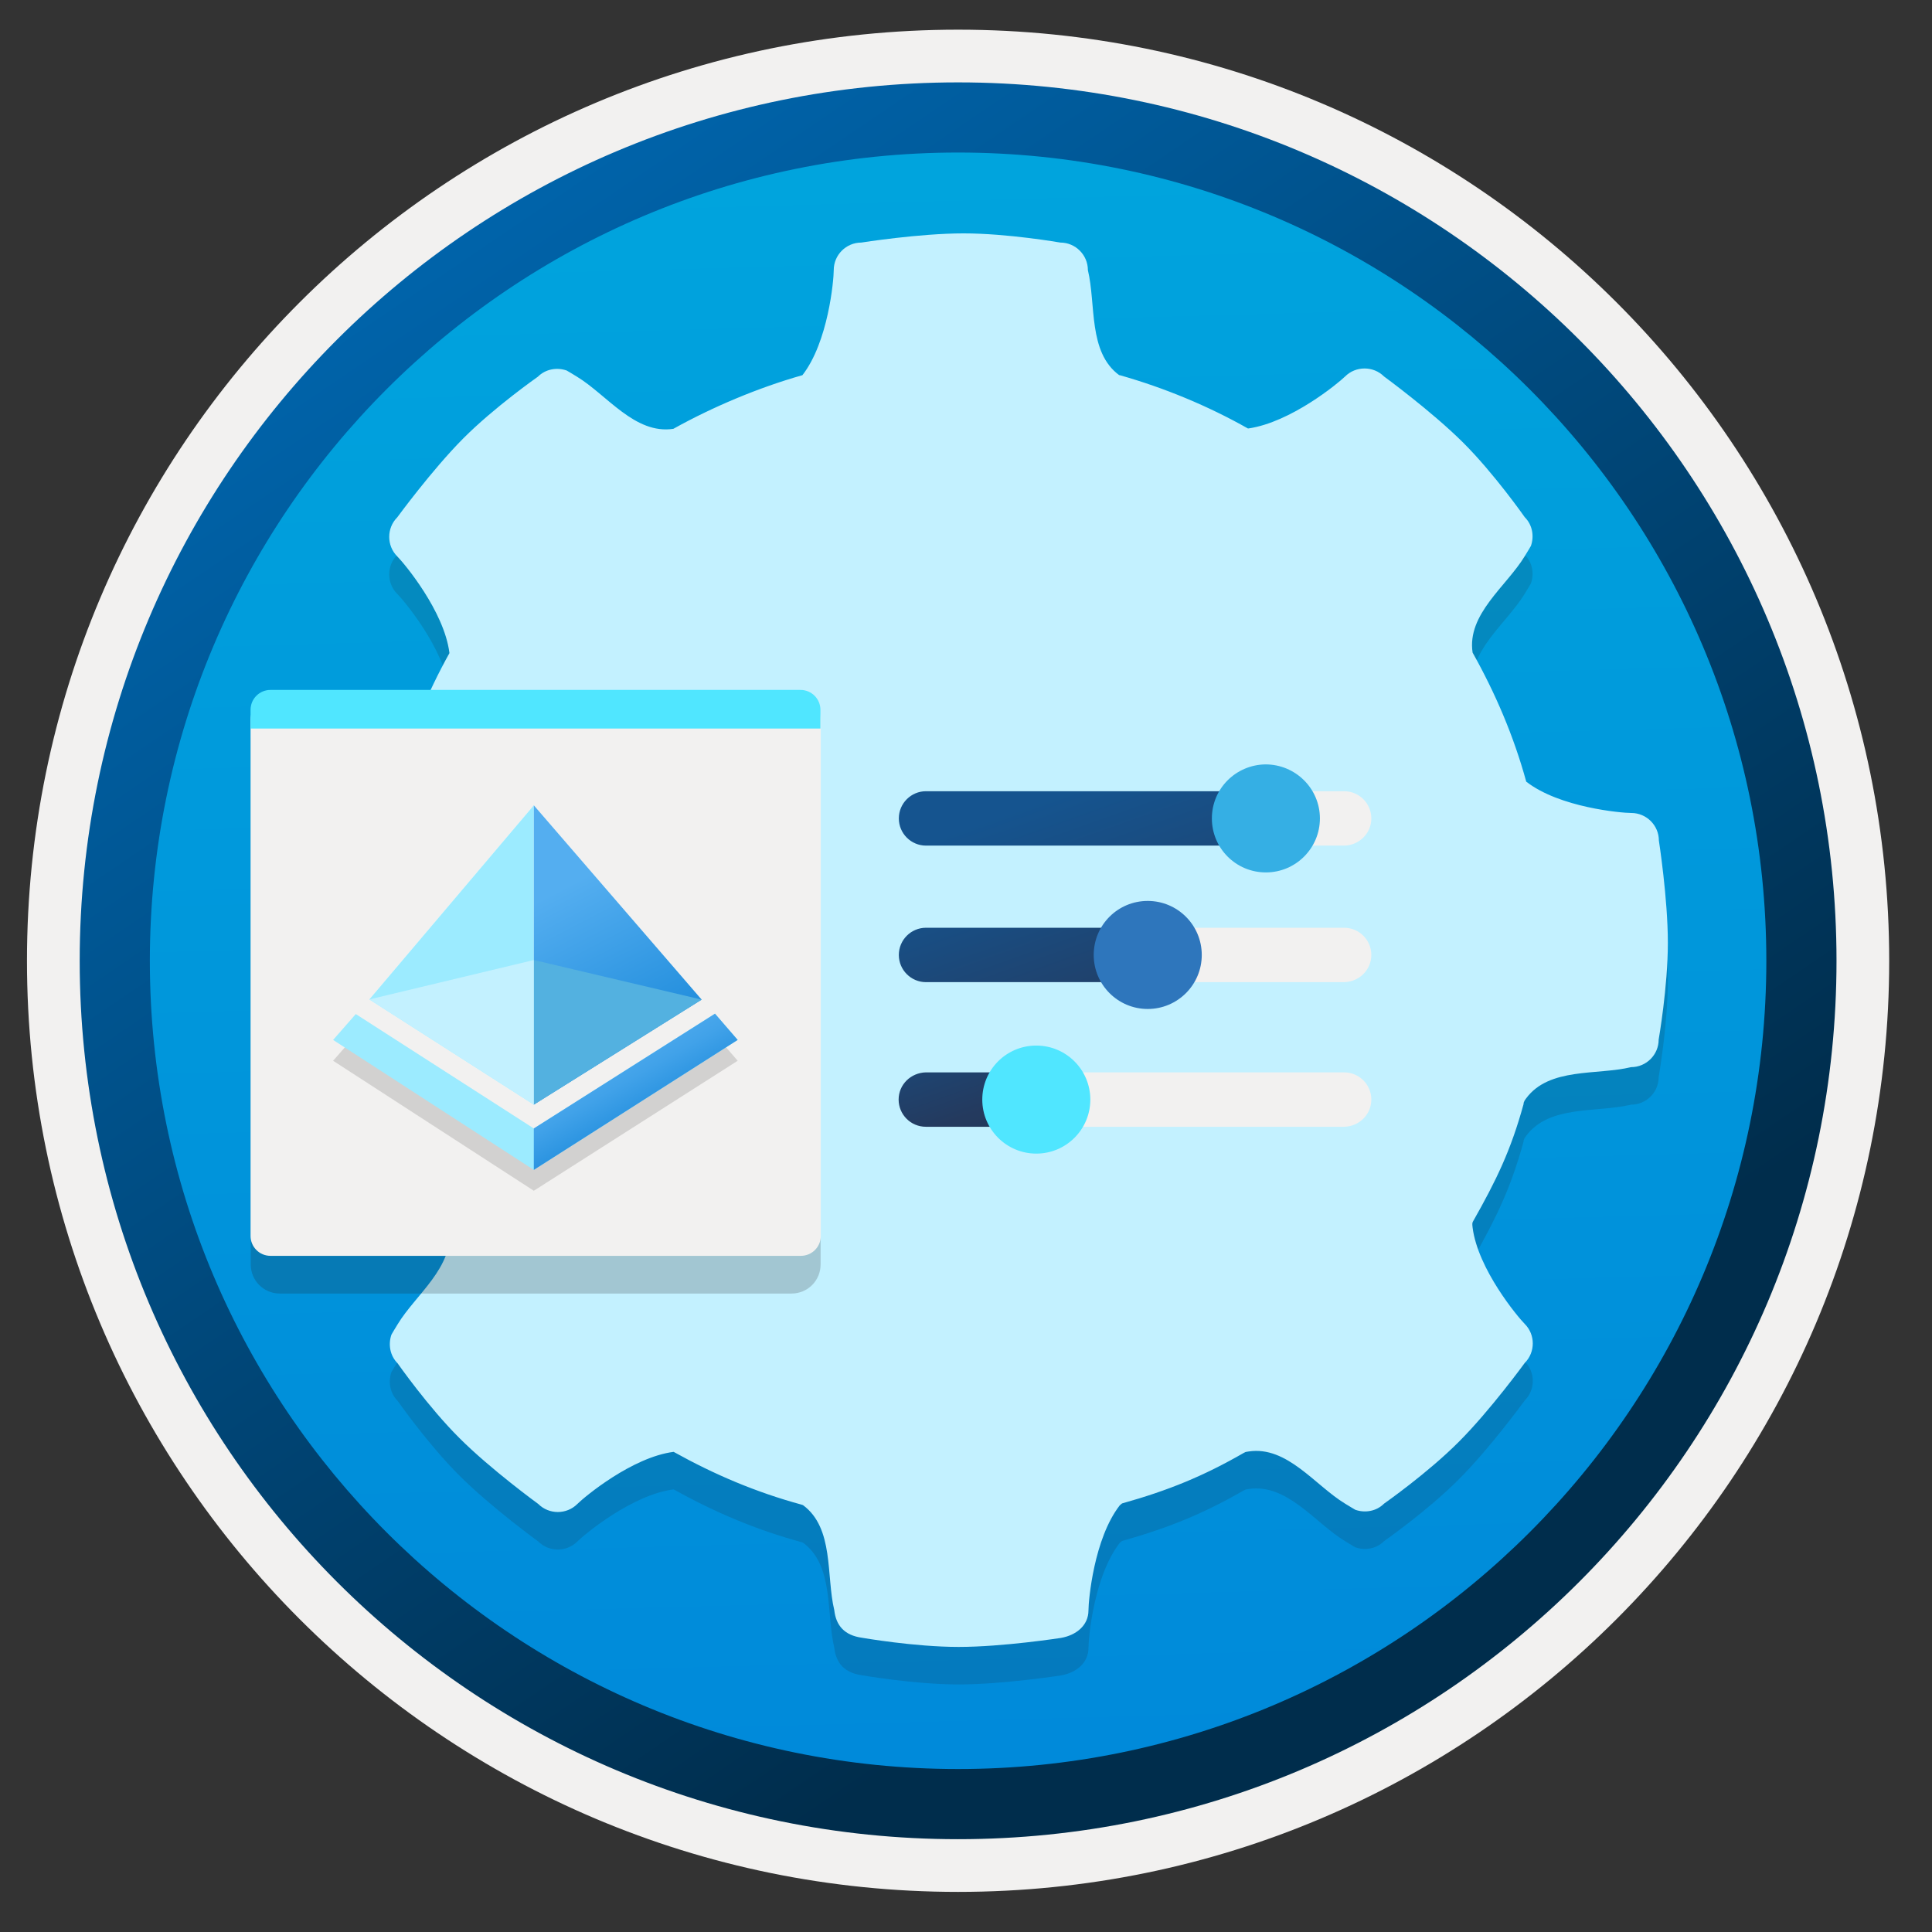 <svg width="103" height="103" viewBox="0 0 103 103" fill="none" xmlns="http://www.w3.org/2000/svg">
<rect x="0" y="0" width="103" height="103" fill="#333333" stroke="none"/>
<path d="M51.079 98.032C25.229 98.032 4.269 77.082 4.269 51.222C4.269 25.362 25.229 4.412 51.079 4.412C76.929 4.412 97.889 25.372 97.889 51.222C97.889 77.072 76.929 98.032 51.079 98.032Z" fill="url(#paint0_linear)"/>
<path fill-rule="evenodd" clip-rule="evenodd" d="M96.978 51.221C96.978 76.572 76.428 97.121 51.078 97.121C25.729 97.121 5.178 76.572 5.178 51.221C5.178 25.872 25.729 5.322 51.078 5.322C76.428 5.322 96.978 25.872 96.978 51.221ZM51.078 1.582C78.499 1.582 100.718 23.802 100.718 51.221C100.718 78.641 78.489 100.862 51.078 100.862C23.659 100.862 1.438 78.632 1.438 51.221C1.438 23.802 23.659 1.582 51.078 1.582Z" fill="#F2F1F0"/>
<path fill-rule="evenodd" clip-rule="evenodd" d="M94.168 51.222C94.168 75.022 74.879 94.312 51.078 94.312C27.279 94.312 7.989 75.022 7.989 51.222C7.989 27.422 27.279 8.132 51.078 8.132C74.879 8.132 94.168 27.422 94.168 51.222ZM51.078 4.392C76.939 4.392 97.909 25.362 97.909 51.222C97.909 77.082 76.939 98.052 51.078 98.052C25.218 98.052 4.249 77.082 4.249 51.222C4.249 25.362 25.209 4.392 51.078 4.392Z" fill="url(#paint1_linear)"/>
<path opacity="0.15" d="M88.439 46.812C88.439 46.002 87.778 45.342 86.969 45.342C86.439 45.342 83.138 45.052 81.368 43.672C81.368 43.672 81.379 43.652 81.368 43.672C80.698 41.232 79.719 38.952 78.508 36.792C78.198 34.742 80.319 33.252 81.288 31.652C81.459 31.372 81.558 31.212 81.618 31.102C81.799 30.582 81.698 29.982 81.288 29.572C81.288 29.572 79.659 27.242 77.989 25.582C76.319 23.922 73.788 22.072 73.788 22.072C73.219 21.502 72.278 21.502 71.709 22.072C71.329 22.442 68.819 24.512 66.558 24.842C66.528 24.842 66.528 24.842 66.528 24.842C64.428 23.652 62.069 22.672 59.699 22.002H59.669C57.998 20.772 58.438 18.222 57.998 16.402C57.998 15.592 57.339 14.932 56.529 14.932C56.529 14.932 53.728 14.442 51.368 14.442C49.008 14.442 45.919 14.932 45.919 14.932C45.108 14.932 44.449 15.592 44.449 16.402C44.449 16.932 44.158 20.232 42.779 22.002C40.438 22.662 37.978 23.702 35.898 24.862C33.849 25.172 32.358 23.052 30.759 22.082C30.479 21.912 30.319 21.812 30.209 21.752C29.689 21.572 29.088 21.672 28.678 22.082C28.678 22.082 26.349 23.712 24.689 25.382C23.029 27.052 21.178 29.582 21.178 29.582C20.608 30.152 20.608 31.092 21.178 31.662C21.549 32.032 23.678 34.582 23.959 36.802V36.822C22.799 38.902 21.779 41.352 21.119 43.692C21.119 43.692 21.148 43.652 21.119 43.692C19.689 45.432 17.338 44.922 15.518 45.362C14.709 45.362 14.049 46.022 14.049 46.832C14.049 46.832 13.559 49.632 13.559 51.992C13.559 54.352 14.049 57.442 14.049 57.442C14.049 58.252 14.709 58.912 15.518 58.912C16.049 58.912 19.349 59.202 21.119 60.582C21.159 60.562 21.139 60.612 21.139 60.612C21.819 62.962 22.788 65.312 23.968 67.392C23.948 67.422 23.968 67.392 23.979 67.462C24.178 69.602 22.169 71.002 21.198 72.602C21.029 72.882 20.928 73.042 20.869 73.152C20.689 73.672 20.788 74.272 21.198 74.682C21.198 74.682 22.828 77.012 24.498 78.672C26.169 80.342 28.698 82.182 28.698 82.182C29.268 82.752 30.209 82.752 30.779 82.182C31.148 81.812 33.699 79.682 35.919 79.402C35.919 79.402 35.908 79.412 35.949 79.422C38.089 80.612 40.298 81.552 42.718 82.212C42.739 82.222 42.809 82.242 42.809 82.242C44.478 83.472 44.038 86.022 44.478 87.842C44.569 88.662 45.019 89.182 45.949 89.312C45.949 89.312 48.748 89.802 51.108 89.802C53.468 89.802 56.559 89.322 56.559 89.322C57.368 89.182 58.029 88.662 58.029 87.852C58.029 87.322 58.319 84.022 59.699 82.252C59.699 82.252 59.758 82.202 59.819 82.152C62.279 81.462 64.148 80.702 66.319 79.452C66.428 79.412 66.308 79.422 66.569 79.382C68.618 79.072 70.109 81.192 71.709 82.162C71.989 82.332 72.148 82.432 72.258 82.492C72.778 82.672 73.379 82.572 73.788 82.162C73.788 82.162 76.118 80.532 77.778 78.862C79.448 77.192 81.288 74.662 81.288 74.662C81.859 74.092 81.859 73.152 81.288 72.582C80.918 72.212 78.788 69.662 78.508 67.442C78.478 67.212 78.499 67.182 78.528 67.122C79.769 64.932 80.549 63.332 81.228 60.852C81.228 60.852 81.198 60.772 81.359 60.562C82.588 58.892 85.138 59.332 86.959 58.892C87.769 58.892 88.428 58.232 88.428 57.422C88.428 57.422 88.918 54.622 88.918 52.262C88.918 49.902 88.439 46.812 88.439 46.812Z" fill="#1F1D20"/>
<path d="M88.439 44.812C88.439 44.002 87.778 43.342 86.969 43.342C86.439 43.342 83.138 43.052 81.368 41.672C81.368 41.672 81.379 41.652 81.368 41.672C80.698 39.232 79.719 36.952 78.508 34.792C78.198 32.742 80.319 31.252 81.288 29.652C81.459 29.372 81.558 29.212 81.618 29.102C81.799 28.582 81.698 27.982 81.288 27.572C81.288 27.572 79.659 25.242 77.989 23.582C76.319 21.922 73.788 20.072 73.788 20.072C73.219 19.502 72.278 19.502 71.709 20.072C71.329 20.442 68.819 22.512 66.558 22.842C66.528 22.842 66.528 22.842 66.528 22.842C64.428 21.652 62.069 20.672 59.699 20.002H59.669C57.998 18.772 58.438 16.222 57.998 14.402C57.998 13.592 57.339 12.932 56.529 12.932C56.529 12.932 53.728 12.442 51.368 12.442C49.008 12.442 45.919 12.932 45.919 12.932C45.108 12.932 44.449 13.592 44.449 14.402C44.449 14.932 44.158 18.232 42.779 20.002C40.438 20.662 37.978 21.702 35.898 22.862C33.849 23.172 32.358 21.052 30.759 20.082C30.479 19.912 30.319 19.812 30.209 19.752C29.689 19.572 29.088 19.672 28.678 20.082C28.678 20.082 26.349 21.712 24.689 23.382C23.029 25.052 21.178 27.582 21.178 27.582C20.608 28.152 20.608 29.092 21.178 29.662C21.549 30.032 23.678 32.582 23.959 34.802V34.822C22.799 36.902 21.779 39.352 21.119 41.692C21.119 41.692 21.148 41.652 21.119 41.692C19.689 43.432 17.338 42.922 15.518 43.362C14.709 43.362 14.049 44.022 14.049 44.832C14.049 44.832 13.559 47.632 13.559 49.992C13.559 52.352 14.049 55.442 14.049 55.442C14.049 56.252 14.709 56.912 15.518 56.912C16.049 56.912 19.349 57.202 21.119 58.582C21.159 58.562 21.139 58.612 21.139 58.612C21.819 60.962 22.788 63.312 23.968 65.392C23.948 65.422 23.968 65.392 23.979 65.462C24.178 67.602 22.169 69.002 21.198 70.602C21.029 70.882 20.928 71.042 20.869 71.152C20.689 71.672 20.788 72.272 21.198 72.682C21.198 72.682 22.828 75.012 24.498 76.672C26.169 78.342 28.698 80.182 28.698 80.182C29.268 80.752 30.209 80.752 30.779 80.182C31.148 79.812 33.699 77.682 35.919 77.402C35.919 77.402 35.908 77.412 35.949 77.422C38.089 78.612 40.298 79.552 42.718 80.212C42.739 80.222 42.809 80.242 42.809 80.242C44.478 81.472 44.038 84.022 44.478 85.842C44.569 86.662 45.019 87.182 45.949 87.312C45.949 87.312 48.748 87.802 51.108 87.802C53.468 87.802 56.559 87.322 56.559 87.322C57.368 87.182 58.029 86.662 58.029 85.852C58.029 85.322 58.319 82.022 59.699 80.252C59.699 80.252 59.758 80.202 59.819 80.152C62.279 79.462 64.148 78.702 66.319 77.452C66.428 77.412 66.308 77.422 66.569 77.382C68.618 77.072 70.109 79.192 71.709 80.162C71.989 80.332 72.148 80.432 72.258 80.492C72.778 80.672 73.379 80.572 73.788 80.162C73.788 80.162 76.118 78.532 77.778 76.862C79.448 75.192 81.288 72.662 81.288 72.662C81.859 72.092 81.859 71.152 81.288 70.582C80.918 70.212 78.788 67.662 78.508 65.442C78.478 65.212 78.499 65.182 78.528 65.122C79.769 62.932 80.549 61.332 81.228 58.852C81.228 58.852 81.198 58.772 81.359 58.562C82.588 56.892 85.138 57.332 86.959 56.892C87.769 56.892 88.428 56.232 88.428 55.422C88.428 55.422 88.918 52.622 88.918 50.262C88.918 47.902 88.439 44.812 88.439 44.812Z" fill="#C3F1FF"/>
<path d="M68.189 43.632C68.189 42.832 67.538 42.182 66.739 42.182H49.368C48.569 42.182 47.919 42.832 47.919 43.632C47.919 44.432 48.569 45.082 49.368 45.082H66.758C67.558 45.062 68.189 44.432 68.189 43.632Z" fill="url(#paint2_linear)"/>
<path d="M73.109 43.632C73.109 42.832 72.459 42.182 71.659 42.182H66.939C66.138 42.182 66.648 42.832 66.648 43.632C66.648 44.432 66.138 45.082 66.939 45.082H71.678C72.459 45.062 73.109 44.432 73.109 43.632Z" fill="#F2F1F0"/>
<path d="M64.608 43.632C64.608 45.221 65.888 46.511 67.488 46.511C69.078 46.511 70.368 45.221 70.368 43.632C70.368 42.041 69.068 40.752 67.468 40.752C65.888 40.772 64.608 42.041 64.608 43.632Z" fill="#35AFE4"/>
<path d="M62.849 50.911C62.849 50.111 62.199 49.461 61.398 49.461H49.368C48.569 49.461 47.919 50.111 47.919 50.911C47.919 51.711 48.569 52.361 49.368 52.361H61.438C62.218 52.341 62.849 51.711 62.849 50.911Z" fill="url(#paint3_linear)"/>
<path d="M73.109 50.911C73.109 50.111 72.459 49.461 71.659 49.461H62.279C61.478 49.461 60.828 50.111 60.828 50.911C60.828 51.711 61.478 52.361 62.279 52.361H71.668C72.459 52.341 73.109 51.711 73.109 50.911Z" fill="#F2F1F0"/>
<path d="M58.309 50.911C58.309 52.501 59.599 53.791 61.188 53.791C62.779 53.791 64.069 52.501 64.069 50.911C64.069 49.321 62.779 48.031 61.188 48.031C59.589 48.031 58.309 49.321 58.309 50.911Z" fill="#2E76BC"/>
<path d="M56.148 58.621C56.148 57.821 55.498 57.171 54.698 57.171H49.358C48.558 57.191 47.908 57.821 47.908 58.621C47.908 59.421 48.558 60.071 49.358 60.071H54.698C55.498 60.051 56.148 59.421 56.148 58.621Z" fill="url(#paint4_linear)"/>
<path d="M73.109 58.621C73.109 57.821 72.459 57.171 71.659 57.171H56.118C55.319 57.171 54.669 57.821 54.669 58.621C54.669 59.421 55.319 60.071 56.118 60.071H71.668C72.459 60.051 73.109 59.421 73.109 58.621Z" fill="#F2F1F0"/>
<path d="M52.368 58.622C52.368 60.212 53.658 61.502 55.248 61.502C56.838 61.502 58.128 60.212 58.128 58.622C58.128 57.032 56.838 55.742 55.248 55.742C53.648 55.742 52.368 57.032 52.368 58.622Z" fill="#50E6FF"/>
<path opacity="0.2" d="M23.069 68.962H42.199C43.059 68.962 43.748 68.272 43.748 67.412V39.331H13.368V67.412C13.368 68.272 14.059 68.962 14.918 68.962H18.229H23.069Z" fill="#1F1D21"/>
<path d="M23.069 66.952H42.699C43.279 66.952 43.758 66.482 43.758 65.892V38.362C43.748 37.782 43.279 37.302 42.699 37.302H14.418C13.838 37.302 13.358 37.772 13.358 38.362V65.892C13.358 66.472 13.829 66.952 14.418 66.952H18.218H23.069Z" fill="#F2F1F0"/>
<path d="M43.739 37.842C43.739 37.262 43.269 36.782 42.678 36.782H14.418C13.838 36.782 13.358 37.252 13.358 37.842V38.842H43.739V37.842Z" fill="#50E6FF"/>
<path opacity="0.15" d="M18.968 55.172L28.459 61.272L38.118 55.152L39.328 56.552L28.459 63.482L17.759 56.552L18.968 55.172Z" fill="#1F1D20"/>
<path d="M18.968 54.062L28.459 60.161L38.118 54.041L39.328 55.441L28.459 62.371L17.759 55.441L18.968 54.062Z" fill="#9CEBFF"/>
<path d="M19.689 53.282L28.459 42.932L37.409 53.292L28.459 58.892L19.689 53.282Z" fill="white"/>
<path d="M28.459 42.932V58.892L19.689 53.282L28.459 42.932Z" fill="#9CEBFF"/>
<path d="M28.459 42.932V58.892L37.408 53.292L28.459 42.932Z" fill="url(#paint5_linear)"/>
<path d="M28.459 51.182L37.408 53.292L28.459 58.892V51.182Z" fill="#53B1E0"/>
<path d="M28.459 58.892L19.689 53.282L28.459 51.182V58.892Z" fill="#C3F1FF"/>
<path d="M28.459 62.371L39.328 55.441L38.118 54.041L28.459 60.161V62.371Z" fill="url(#paint6_linear)"/>
<defs>
<linearGradient id="paint0_linear" x1="49.313" y1="-13.568" x2="53.295" y2="132.203" gradientUnits="userSpaceOnUse">
<stop stop-color="#00ABDE"/>
<stop offset="1" stop-color="#007ED8"/>
</linearGradient>
<linearGradient id="paint1_linear" x1="2.516" y1="-20.403" x2="98.044" y2="120.478" gradientUnits="userSpaceOnUse">
<stop stop-color="#007ED8"/>
<stop offset="0.707" stop-color="#002D4C"/>
</linearGradient>
<linearGradient id="paint2_linear" x1="57.472" y1="41.999" x2="69.361" y2="75.52" gradientUnits="userSpaceOnUse">
<stop stop-color="#15548F"/>
<stop offset="0.418" stop-color="#243A5E"/>
<stop offset="0.968" stop-color="#1A2C45"/>
</linearGradient>
<linearGradient id="paint3_linear" x1="53.388" y1="45.29" x2="62.836" y2="71.928" gradientUnits="userSpaceOnUse">
<stop stop-color="#15548F"/>
<stop offset="0.418" stop-color="#243A5E"/>
<stop offset="0.968" stop-color="#1A2C45"/>
</linearGradient>
<linearGradient id="paint4_linear" x1="49.589" y1="51.728" x2="55.971" y2="69.722" gradientUnits="userSpaceOnUse">
<stop stop-color="#15548F"/>
<stop offset="0.418" stop-color="#243A5E"/>
<stop offset="0.968" stop-color="#1A2C45"/>
</linearGradient>
<linearGradient id="paint5_linear" x1="33.629" y1="57.424" x2="28.164" y2="46.972" gradientUnits="userSpaceOnUse">
<stop stop-color="#1988D9"/>
<stop offset="0.9" stop-color="#54AEF0"/>
</linearGradient>
<linearGradient id="paint6_linear" x1="31.289" y1="54.375" x2="35.069" y2="60.959" gradientUnits="userSpaceOnUse">
<stop offset="0.1" stop-color="#54AEF0"/>
<stop offset="0.29" stop-color="#4FABEE"/>
<stop offset="0.51" stop-color="#41A2E9"/>
<stop offset="0.74" stop-color="#2A93E0"/>
<stop offset="0.88" stop-color="#1988D9"/>
</linearGradient>
</defs>
</svg>

